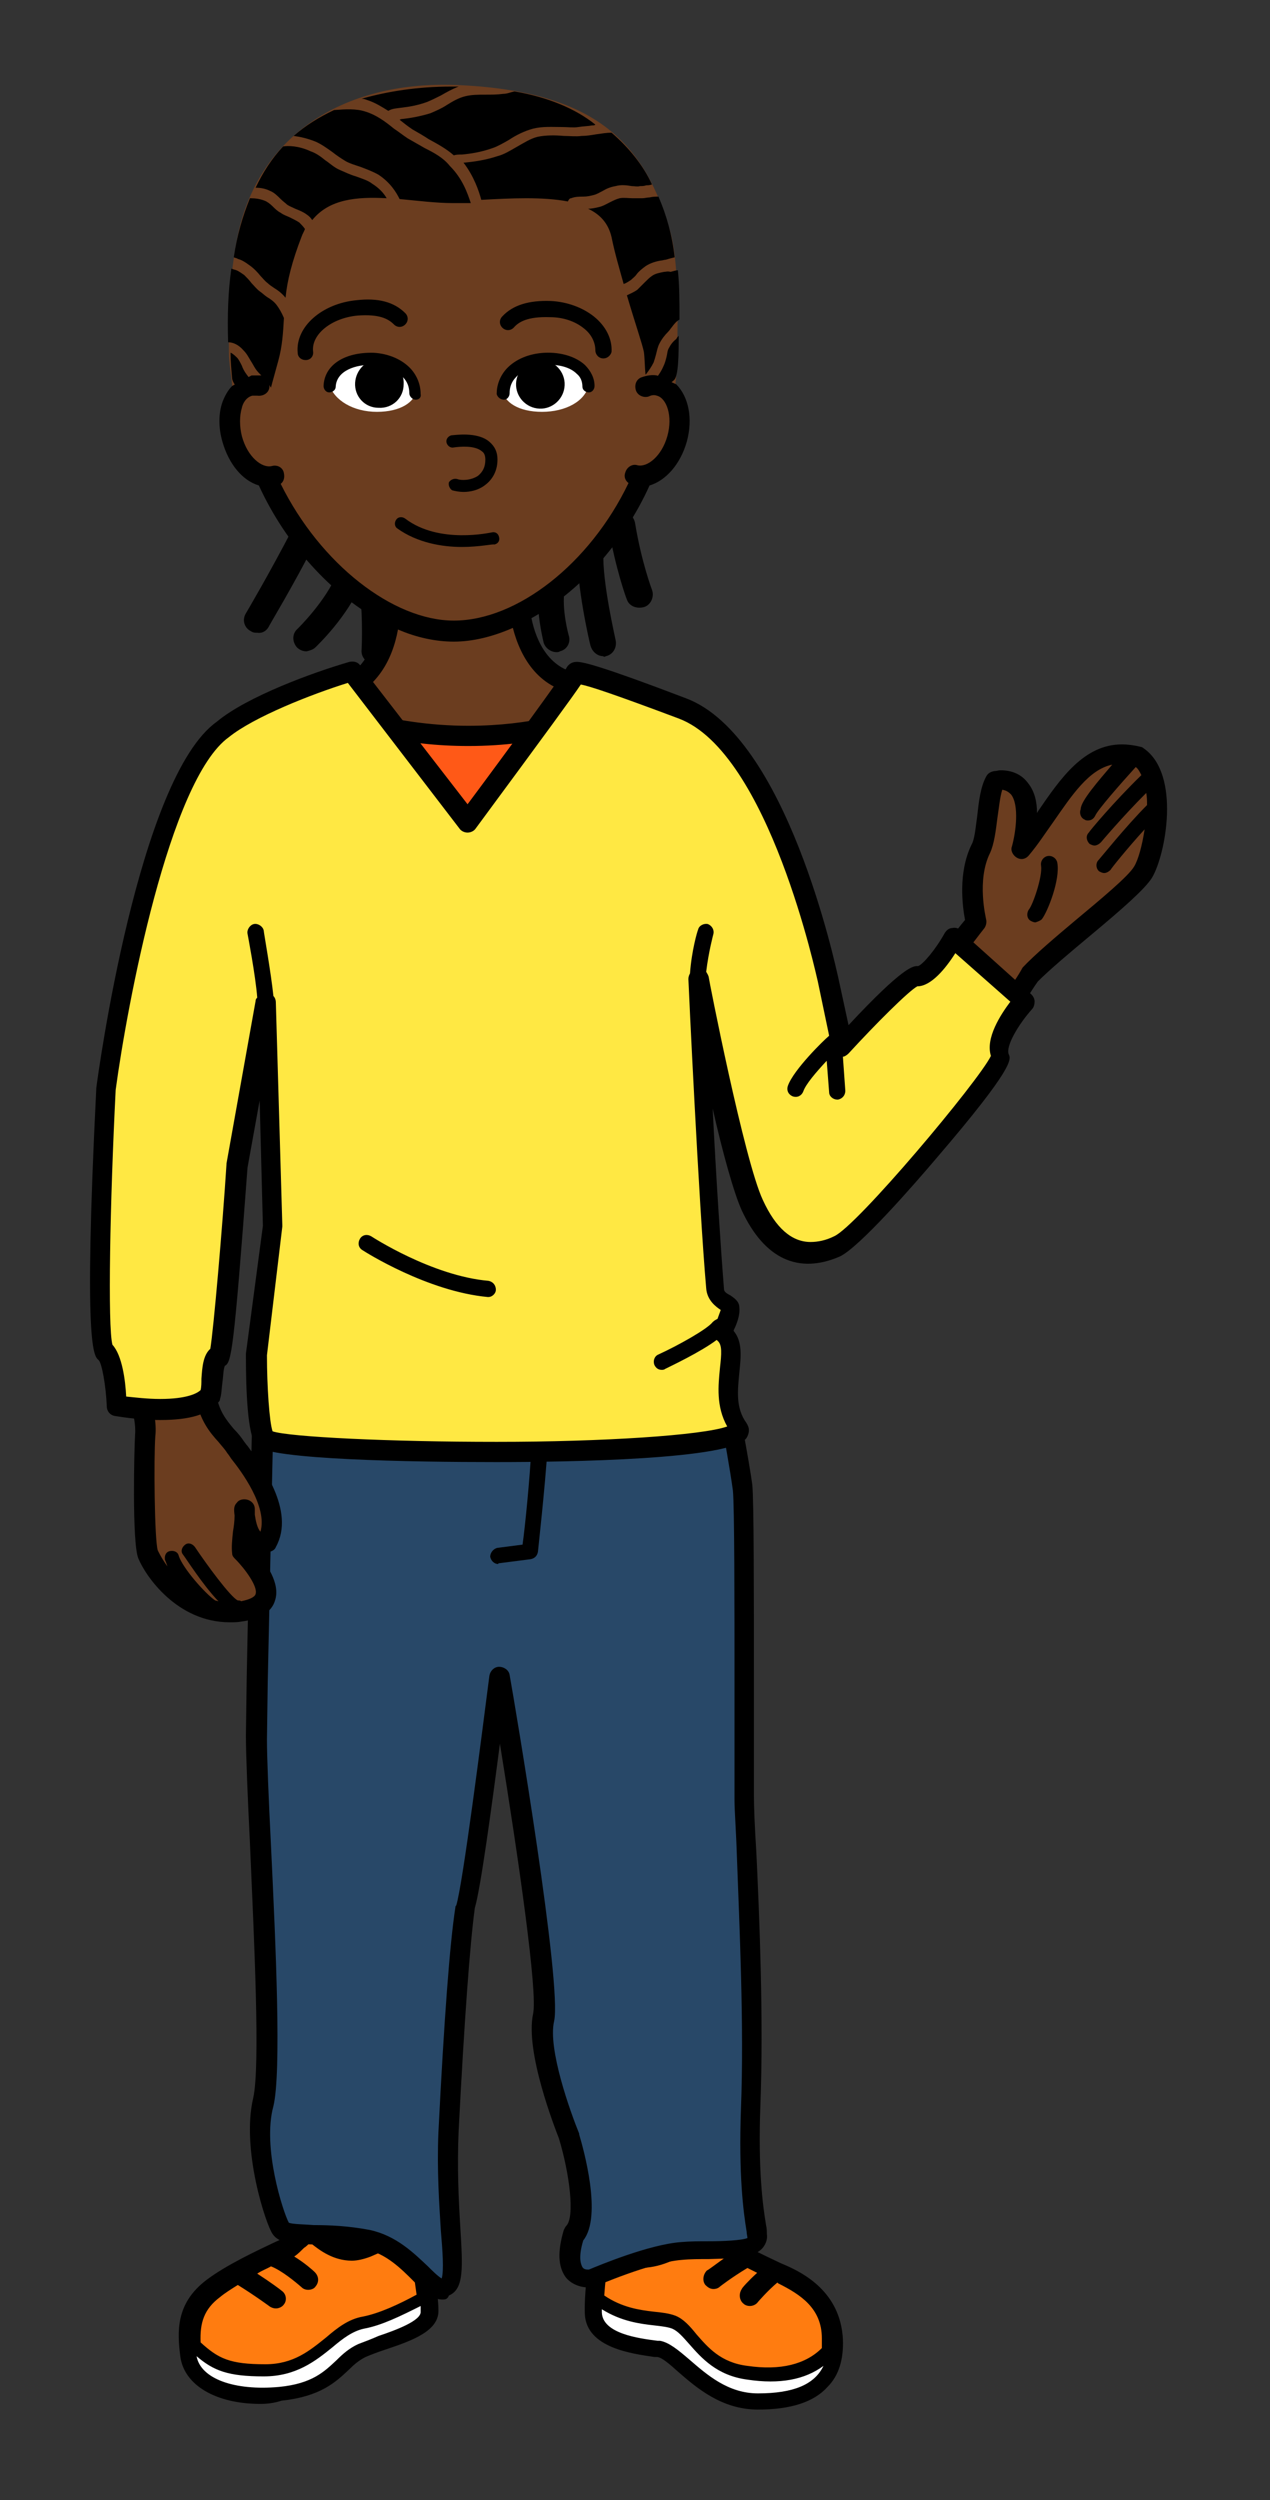 <svg xmlns="http://www.w3.org/2000/svg" xmlns:xlink="http://www.w3.org/1999/xlink" viewBox= "0 0 157 309" width="157px" height="309px">
<rect x="0" y="0" width="157" height="309" fill="#333333" stroke="none"/>
<g xmlns="http://www.w3.org/2000/svg" id="Boy2V2.svg">
<path id="Shoes" fill="#FF7C10" d="M45.3,277.8C47.7,276.8,49.6,276,51.1,275.3C51.1,275.5,51.2,275.7,51.3,275.9C51.8,276.9,52.8,283.5,52.9,285.7C53,287.9,47.6,289.1,44.7,290.4C41.8,291.7,41.3,295.1,34.7,295.8C28.1,296.5,24.1,294.3,23.7,291.2C23.3,288.1,23.2,285.3,26.4,282.9C29.6,280.5,35.3,278.1,35.9,277.7C36.5,277.3,37.7,275.8,38.4,275.8C39,275.7,41.5,279.3,45.3,277.8zM103.1,289.2C102.9,284.1,98.9,282.1,96.8,281.2C95.1,280.4,89.7,278,87.9,276.3C85.5,276.1,83.4,279.4,79.1,279.4C76.8,279.4,75.4,277.5,74.4,277.3C74,279.4,73.5,283.7,73.6,285.9C73.8,289.2,78.9,289.8,81.4,290.1C83.9,290.4,87.3,296.7,93.7,296.7S103.3,294.2,103.1,289.2z"/>
<path id="Shoes1" fill="#FFFFFF" d="M52.7,283.8C52.8,284.5,52.8,285.2,52.8,285.6C52.9,287.8,47.5,289,44.6,290.3C41.7,291.6,41.2,295,34.6,295.7C28,296.4,24,294.2,23.6,291.1C23.5,290.5,23.4,289.8,23.4,289.2C26.1,291.9,27.5,292.9,32.7,292.9C39,292.9,41.1,287.8,45,287C47.3,286.6,50.1,285.1,52.7,283.8zM92.5,293.4C87,292.6,85.7,288.2,83.4,287.2C81.4,286.4,77.5,287.2,73.7,284C73.7,284.7,73.6,285.3,73.7,285.9C73.9,289.2,79,289.8,81.5,290.1C84,290.4,87.4,296.7,93.8,296.7C99.7,296.7,103,294.6,103.2,290.2C100.8,293.2,97,294,92.5,293.4z"/>
<path id="ShoesBorder" d="M32.2,297.1C26.7,297.1,22.8,294.8,22.3,291.3C21.9,288.2,21.7,284.7,25.5,281.8C28,279.9,31.9,278.1,34,277.1C34.5,276.9,35,276.6,35.2,276.5C35.3,276.4,35.6,276.1,35.9,275.9C36.7,275.2,37.4,274.4,38.4,274.4C39,274.4,39.5,274.8,40.1,275.2C41,275.9,42.1,276.8,43.5,276.8C44,276.8,44.4,276.7,44.9,276.5C46.9,275.7,48.9,274.8,50.6,274C51,273.8,51.4,273.8,51.7,274C52,274.2,52.3,274.5,52.4,274.9C52.4,275.1,52.5,275.1,52.5,275.1C53.2,276.5,54.2,283.5,54.2,285.5C54.3,288.1,50.9,289.3,47.6,290.4C46.7,290.7,45.9,291,45.2,291.3C44.4,291.7,43.8,292.2,43.1,292.9C41.5,294.4,39.6,296.2,34.8,296.7C33.9,297,33,297.1,32.2,297.1zM33.5,280.1C33,280.4,32.4,280.6,31.8,281L31.8,281C33.5,282.1,34.7,283,34.8,283.1C35.4,283.5,35.5,284.3,35.1,284.8C34.9,285.1,34.5,285.3,34.1,285.3C33.8,285.3,33.6,285.2,33.4,285.1C33.4,285.1,31.5,283.7,29.4,282.4L29.4,282.4C28.6,282.9,27.8,283.4,27.2,283.9C25.2,285.4,24.7,287.1,24.8,289.5L24.8,289.5C27,291.5,28.4,292.2,32.8,292.2C36.3,292.2,38.3,290.5,40.3,288.9C41.7,287.7,43.1,286.6,44.9,286.3C46.9,285.9,49.3,284.8,51.5,283.6C51.2,281.3,50.7,278.2,50.4,276.9C49,277.5,47.4,278.2,45.8,278.9C45,279.2,44.2,279.4,43.5,279.4C41.2,279.4,39.5,278.1,38.5,277.3C38.4,277.3,38.4,277.2,38.3,277.2C38.1,277.4,37.8,277.7,37.6,277.8C37.2,278.2,36.9,278.5,36.5,278.8C36.5,278.8,36.4,278.8,36.4,278.9L36.4,278.9C37.7,279.7,38.7,280.6,38.9,280.8C39.4,281.3,39.5,282,39,282.6C38.8,282.9,38.4,283,38.1,283C37.8,283,37.5,282.9,37.3,282.7C36.5,282,34.8,280.6,33.5,280.1L33.5,280.1zM24.3,291.2C24.8,294,29,295.5,34.5,295C38.6,294.6,40.1,293.1,41.6,291.7C42.4,290.9,43.2,290.2,44.3,289.7C45.1,289.4,45.9,289.1,46.8,288.7C48.9,288,52.1,286.8,52,285.7C52,285.5,52,285.3,52,285C49.6,286.2,47.2,287.4,45,287.8C43.6,288.1,42.4,289,41.1,290.1C39,291.8,36.6,293.7,32.6,293.7C28.2,293.7,26.4,293,24.3,291.2zM93.7,297.8C89.2,297.8,86.1,295.1,83.8,293.1C82.9,292.3,81.8,291.3,81.2,291.3L80.9,291.3C78.2,290.9,72.5,290.2,72.3,286C72.2,283.7,72.7,279.4,73.1,277.2C73.2,276.9,73.3,276.6,73.6,276.4C73.9,276.2,74.2,276.1,74.5,276.2C75.2,276.3,75.7,276.7,76.3,277.1C77.1,277.7,77.9,278.2,79,278.2C81,278.2,82.4,277.3,83.8,276.5C85.1,275.7,86.4,275,87.9,275.1C88.2,275.1,88.4,275.2,88.6,275.4C90.1,276.7,94.6,278.8,96.5,279.7L97.2,280C99.2,280.9,103.9,283.2,104.2,289.1C104.3,291.6,103.7,293.6,102.3,295C100.6,296.9,97.7,297.8,93.7,297.8zM96.2,282.2L96.1,282.1L96.1,282.1C94.9,283.1,93.7,284.5,93.7,284.5C93.5,284.8,93.1,285,92.7,285C92.4,285,92.1,284.9,91.9,284.7C91.4,284.3,91.3,283.5,91.7,282.9C91.7,282.8,92.5,281.9,93.6,280.9L93.6,280.9C93.2,280.7,92.8,280.5,92.4,280.3C90.4,281.5,89,282.6,89,282.6C88.8,282.8,88.5,282.9,88.2,282.9C87.8,282.9,87.5,282.7,87.2,282.4C86.8,281.9,86.9,281.1,87.4,280.6C87.5,280.6,88.4,279.9,89.8,278.9C88.9,278.4,88,277.8,87.3,277.3C86.7,277.4,85.9,277.8,85.1,278.3C83.6,279.2,81.7,280.3,79,280.3C77.4,280.3,76.1,279.6,75.2,279C75,280.5,74.8,282.2,74.7,283.7C76.9,285.2,79.1,285.5,80.8,285.7C81.8,285.8,82.7,285.9,83.5,286.2C84.5,286.6,85.3,287.5,86.1,288.5C87.5,290.1,89.1,292,92.4,292.4C96.5,293,99.6,292.2,101.6,290.2C101.6,289.8,101.6,289.4,101.6,289C101.6,285.3,99,283.6,96.2,282.2zM92.4,294.1C88.6,293.6,86.7,291.4,85.2,289.7C84.4,288.8,83.8,288.1,83.1,287.8C82.6,287.6,81.8,287.5,80.9,287.4C79.1,287.2,76.8,286.9,74.4,285.4C74.4,285.5,74.4,285.7,74.4,285.8C74.5,288.4,78.9,289,81.3,289.3L81.6,289.3C82.7,289.5,83.8,290.4,85.2,291.6C87.4,293.5,90,295.8,93.7,295.8C98.1,295.8,100.7,294.7,101.8,292.4C99.5,294.1,96.4,294.7,92.4,294.1z"/>
<path id="Pants" fill="#284868" d="M32.5,171.2C32.3,174.2,31.8,200.3,31.5,214.8C31.4,221.1,33.8,253.7,32.4,259.8C31,265.9,34.2,274.9,34.7,275.6C35.6,276.8,40.2,275.9,45.5,276.9C50.8,277.9,53.2,283.8,55.2,283C57.1,282.2,55,274.1,55.6,263.6C56.1,253.1,56.9,241.3,57.7,235.9C58.8,232.7,61.9,207.2,61.9,207.2C61.9,207.2,68.4,245.1,67.4,249.6C66.4,254.1,70.5,264.3,70.5,264.3C70.5,264.3,73.5,274,71.1,276.4C69.3,282.4,73.2,281.9,73.2,281.9C73.2,281.9,80.2,278.8,84.4,278.5C88.6,278.2,94,278.8,93.7,276.7C93.4,274.6,92.5,270.1,92.9,260.7C93.5,246.5,92.1,227.6,92.1,222.4C92,213.9,92.2,187.1,91.9,184.1C91.6,181.1,90.1,173.6,90.1,173.6L32.5,171.2z"/>
<path id="PantsBorder" d="M54.7,284.2C53.4,284.2,52.4,283.2,51.1,281.9C49.6,280.4,47.7,278.5,45.2,278C42.8,277.5,40.6,277.5,38.8,277.4C36.2,277.3,34.5,277.3,33.7,276.1C32.9,275,29.8,265.7,31.3,259.3C32.2,255.4,31.4,239.5,30.9,227.8C30.6,221.8,30.4,216.7,30.4,214.5L30.5,207.3C30.8,192.2,31.2,173.4,31.3,170.8C31.3,170.1,31.9,169.6,32.6,169.6L89.9,171.9C90.5,171.9,91,172.3,91.1,172.9C91.2,173.2,92.6,180.5,93,183.5C93.2,185.5,93.2,196.9,93.2,207.9C93.2,213.5,93.2,218.9,93.2,221.9C93.2,223.3,93.3,225.8,93.5,228.9C93.9,237.2,94.4,249.8,94,260.2C93.7,268.2,94.3,272.6,94.7,275C94.8,275.4,94.8,275.8,94.8,276.1C94.9,276.7,94.7,277.3,94.3,277.8C93.2,279.1,90.8,279.1,87.6,279.2C86.5,279.2,85.3,279.2,84.3,279.3C80.4,279.6,73.6,282.6,73.5,282.6C73.4,282.6,73.3,282.7,73.2,282.7C73.2,282.7,73,282.7,72.7,282.7L72.7,282.7C71.6,282.7,70.5,282.2,69.9,281.4C69,280.1,68.9,278.3,69.7,275.6C69.8,275.4,69.9,275.2,70,275.1C71.1,274,70.4,268.6,69.1,264.3C68.6,263,64.9,253.6,65.9,248.9C66.5,246.3,64.1,229.7,61.8,215.5C60.8,223.2,59.4,233.5,58.7,235.8C58.1,240.2,57.4,249.7,56.7,263.3C56.5,267.9,56.7,271.9,56.9,275.2C57.2,280.2,57.4,282.9,55.5,283.7C55.3,284.2,55,284.2,54.7,284.2zM35.7,274.7C36.1,274.9,37.6,274.9,38.8,275C40.7,275,43.1,275.1,45.7,275.6C49,276.3,51.2,278.5,52.9,280.1C53.4,280.6,54.1,281.3,54.6,281.6C54.9,280.7,54.7,278,54.5,275.7C54.3,272.4,54,268.2,54.2,263.5C54.9,249.6,55.6,240.2,56.3,235.7C56.3,235.6,56.3,235.6,56.4,235.5C57.2,233,59.6,214.1,60.5,207.1C60.6,206.5,61.1,206,61.7,206C62.3,206,62.9,206.4,63,207C63.7,210.9,69.5,245.3,68.5,249.8C67.7,253.2,70.5,261,71.6,263.7L71.6,263.8C72.1,265.5,74.5,273.9,72.1,276.9C71.4,279.2,71.9,280,72,280.2C72.2,280.5,72.5,280.5,72.8,280.5C74,280,80.2,277.4,84.2,277.1C85.3,277,86.5,277,87.7,277C89.3,277,91.7,276.9,92.4,276.6C92.4,276.4,92.3,276.1,92.3,275.8C91.9,273.4,91.3,268.8,91.6,260.6C92,250.4,91.4,237.8,91.1,229.5C91,226.3,90.8,223.8,90.8,222.4C90.8,219.4,90.8,214,90.8,208.4C90.8,198.5,90.8,186.1,90.6,184.2C90.3,181.9,89.4,176.9,89,174.8L33.9,172.6C33.7,177.7,33.4,194.9,33.1,207.8L33,215C33,217.1,33.2,222.2,33.5,228.1C34.1,240.6,34.8,256.1,33.8,260.3C32.4,265.4,35,273.4,35.7,274.7zM61.7,193.2L65.6,192.7C66.1,192.6,66.4,192.3,66.5,191.8C66.5,191.7,67.4,183.7,67.7,178.8C67.7,178.2,67.3,177.8,66.7,177.8C66.2,177.8,65.7,178.2,65.7,178.8C65.5,182.8,64.9,188.8,64.6,190.9L61.5,191.3C61,191.4,60.6,191.9,60.6,192.4C60.7,192.9,61.1,193.3,61.6,193.3C61.6,193.2,61.6,193.2,61.7,193.2z"/>
<path id="Braids" d="M79,75.1C78.3,75.1,77.7,74.7,77.5,74.1C77.4,73.9,76.1,70.3,75.2,65.1C75.1,64.2,75.7,63.4,76.6,63.2C77.5,63.1,78.3,63.7,78.5,64.6C79.3,69.5,80.6,72.9,80.6,72.9C80.9,73.7,80.5,74.7,79.7,75C79.4,75.1,79.2,75.1,79,75.1zM74.9,81.1C75.8,80.9,76.3,80,76.1,79.1C76.1,79,74.4,71.8,74.6,68.2C74.6,67.3,74,66.5,73.1,66.5C72.2,66.5,71.4,67.1,71.4,68C71.2,72.1,72.9,79.5,73,79.8C73.2,80.5,73.8,81.1,74.6,81.1C74.6,81.2,74.7,81.2,74.9,81.1zM69.2,80.5C70.1,80.3,70.6,79.4,70.3,78.5C70.3,78.5,69.4,75.3,69.8,72.9C69.9,72,69.3,71.2,68.4,71.1C67.5,71,66.7,71.6,66.6,72.5C66.2,75.6,67.2,79.3,67.2,79.4C67.4,80.1,68.1,80.6,68.8,80.6C68.9,80.6,69.1,80.6,69.2,80.5zM33.2,77.5C33.2,77.4,36.2,72.5,39.1,66.8C39.5,66,39.2,65,38.4,64.6C37.6,64.2,36.6,64.5,36.2,65.3C33.3,70.9,30.4,75.8,30.4,75.8C29.9,76.6,30.2,77.6,31,78C31.3,78.2,31.5,78.2,31.8,78.2C32.4,78.3,32.9,78,33.2,77.5zM39,80C39.2,79.8,43,76.2,44.7,72C45,71.2,44.6,70.2,43.8,69.9C43,69.6,42,70,41.7,70.8C40.3,74.3,36.8,77.7,36.8,77.7C36.1,78.3,36.1,79.3,36.7,80C37,80.3,37.4,80.5,37.9,80.5C38.3,80.4,38.7,80.3,39,80zM48,80.5C48,80.4,48.2,77,47.8,72.6C47.7,71.7,46.9,71,46,71.1C45.1,71.2,44.4,72,44.5,72.9C44.9,77,44.7,80.3,44.7,80.3C44.6,81.2,45.3,82,46.2,82L46.3,82C47.2,82,47.9,81.4,48,80.5z"/>
<path id="Body" fill="#6B3D1F" d="M48.4,75.9C42.2,72.8,36.4,66.5,32.9,58.8L32.9,58.8C31.1,58.6,29.4,56.8,28.7,54.2C28,51.6,28.7,47.6,28.7,47.6C28.6,46.5,28.3,44.8,28.3,43.6C28.3,41.1,28.1,35.7,29.3,29.6C31.7,16.9,42.3,10,56.3,10.5C73.9,11.2,79.8,17.9,82.9,28.8C84.1,33.2,83.7,42,83.7,44.6C83.7,45.7,83.4,48.4,83.4,48.4C84.9,49.4,84.4,51.5,83.7,54.1C83,56.7,81.2,58.5,79.4,58.7L79.4,58.7C76.1,66.3,70.4,72.5,64.3,75.6C64.8,78.8,66.3,82.9,70.4,84C70.9,84.1,60.2,98,60.2,98C60.2,98,58.2,98.2,57.2,98.2C56.5,98.2,55.2,98.1,55.2,98.1L44.4,84.2C44.4,84.2,46.7,79.8,47.9,75.7L48.4,75.9zM125.2,123.5C126.1,122.1,126.8,121.1,127.2,120.5C130.6,117,139.8,110.2,141.2,107.8C142.6,105.4,144.3,96.1,140.5,93.4C133.8,91.5,130.7,99.7,126.3,104.9C126.3,104.9,128.8,95.7,123,96.4C121.9,98.6,122.2,102.9,121.2,104.8C119.3,108.7,120.6,113.8,120.6,113.8C120.6,113.8,119.6,115,118.2,116.9L125.2,123.5zM17.4,173.4C17.8,174.4,18.1,176.2,18,177.5C17.8,180,17.8,190.8,18.3,192.2C18.9,193.6,22.7,200.1,29.7,199.2C36.8,198.3,30,191.9,30,191.9C29.8,190.6,30.4,188.6,30.3,186.7C30.3,186.2,30,191.3,33,190.7C35.4,186.4,29.8,180,29.1,179C27.9,177.1,26.1,176.1,25.5,172.7L17.4,173.4z"/>
<path id="Hair" d="M32.2,48.3C32.2,48.3,31.7,47.7,31.4,47.4C31.1,47.1,30.8,46.7,30.5,46.3C30.2,45.9,30,45.5,29.9,45.2C29.7,44.8,29.5,44.4,29.3,44.2C28.9,43.8,28.6,43.6,28.5,43.6L28.5,43.6C28.5,44.6,28.6,45.7,28.7,46.8C28.8,47.6,30.3,49,30.3,49L32.2,48.3zM34.2,37.7C33.9,37.3,33.5,37,33,36.7C32.7,36.5,32.4,36.2,32.1,36C31.7,35.7,31.4,35.3,31.1,35C30.8,34.6,30.5,34.3,30.2,34C29.5,33.5,29.3,33.4,28.9,33.3C28.8,33.3,28.7,33.2,28.6,33.2C28.2,36,28.1,39,28.2,42.3L28.2,42.3C28.8,42.3,29.5,42.6,30.1,43.3C30.5,43.7,30.7,44.1,31,44.6C31.2,44.9,31.4,45.3,31.6,45.6C31.8,45.9,32.1,46.2,32.4,46.5C32.7,46.8,33,47.2,33.3,47.6C33.4,47.7,33.4,47.8,33.5,47.9C33.7,47.1,34,46.1,34.4,44.6C34.9,42.8,35,41.1,35.1,39.3L35.1,39.3C34.8,38.6,34.5,38.1,34.2,37.7zM37,27.5C36.7,27.3,36.3,27.1,35.9,26.9C35.5,26.7,35.1,26.6,34.7,26.3C34.3,26.1,34,25.8,33.7,25.5C33.4,25.2,33,24.9,32.7,24.8C32.2,24.6,31.6,24.5,31,24.5C31,24.5,31,24.5,30.9,24.5C30,26.7,29.3,29.1,28.9,31.8C29.1,31.9,29.3,31.9,29.4,32C29.8,32.1,30.2,32.3,31,32.9C31.4,33.2,31.8,33.6,32.2,34.1C32.5,34.4,32.7,34.7,33.1,35C33.3,35.2,33.6,35.4,33.9,35.6C34.4,35.9,34.9,36.3,35.3,36.8C35.5,34.7,36.1,32.3,37.3,29.2C37.4,28.9,37.6,28.6,37.7,28.3C37.5,28,37.2,27.7,37,27.5zM46,22.7C45.5,22.3,44.8,22.1,44,21.8C43.3,21.6,42.7,21.3,42,21C41.3,20.7,40.8,20.2,40.2,19.8C39.6,19.3,39,18.9,38.4,18.7C36.9,18,35.6,18,35,18.1C33.6,19.6,32.5,21.3,31.6,23.2C32.2,23.2,32.8,23.3,33.4,23.6C33.9,23.8,34.3,24.2,34.7,24.6C35,24.9,35.3,25.1,35.5,25.3C35.8,25.5,36.1,25.6,36.5,25.8C37,26,37.5,26.2,37.9,26.5C38.2,26.7,38.4,26.9,38.6,27.2C40.7,24.6,44.1,24.3,47.8,24.5C47.4,23.8,46.8,23.2,46,22.7zM52.5,18.3C51.8,17.9,51.1,17.5,50.4,17.1C49.8,16.7,49.3,16.3,48.7,15.9C47.6,15,46.5,14.2,45.2,13.8C44,13.4,42.7,13.5,41.3,13.6C39.4,14.5,37.8,15.5,36.3,16.8C37.1,16.9,38,17.1,39,17.5C39.7,17.8,40.4,18.3,41.1,18.8C41.6,19.2,42.2,19.6,42.7,19.9C43.2,20.2,43.9,20.4,44.5,20.6C45.3,20.9,46.1,21.2,46.8,21.6C48.3,22.6,49,23.8,49.4,24.6C51.6,24.8,53.9,25.1,56,25.1C56.7,25.1,57.4,25.1,58.2,25.1C57.8,23.9,57.2,22.1,55.6,20.5C54.8,19.5,53.7,18.9,52.5,18.3zM49.7,13.3C50.6,13.2,51.7,13,52.8,12.6C53.3,12.4,53.9,12.1,54.5,11.8C55.2,11.4,55.9,11,56.7,10.7C56.4,10.7,56.1,10.7,55.8,10.7C51.6,10.7,47.9,11.3,44.7,12.2C45,12.2,45.2,12.3,45.5,12.4C46.4,12.7,47.2,13.2,48,13.7L48,13.7C48.5,13.4,49,13.4,49.7,13.3zM63.6,11.3C63.1,11.4,62.7,11.6,62.2,11.6C61.5,11.7,60.7,11.7,60,11.7C59.1,11.7,58.3,11.7,57.5,11.9S56,12.5,55.2,13C54.6,13.4,53.9,13.7,53.2,14C51.9,14.4,50.7,14.6,49.8,14.7C49.7,14.7,49.6,14.7,49.4,14.8C49.9,15.2,50.4,15.6,51,16C51.7,16.4,52.4,16.8,53,17.2C54.1,17.8,55.2,18.4,56.1,19.2C56.4,19.1,56.7,19.1,57.1,19.1C58.2,19,59.5,18.8,60.9,18.3C61.5,18.1,62.2,17.7,62.9,17.3C63.8,16.7,64.8,16.2,65.9,15.9C67.1,15.6,68.3,15.7,69.5,15.7C70.2,15.7,70.9,15.8,71.5,15.7C72.1,15.6,72.7,15.6,73.2,15.5C73.4,15.5,73.5,15.5,73.6,15.4C71.1,13.4,67.7,12,63.6,11.3zM75.6,16.4C75,16.4,74.4,16.5,73.7,16.6C73.1,16.7,72.5,16.8,71.9,16.8C71.2,16.9,70.4,16.8,69.7,16.8C68.6,16.7,67.5,16.7,66.5,16.9C65.6,17.1,64.7,17.7,63.8,18.2C63.1,18.6,62.3,19.1,61.5,19.3C60,19.8,58.5,20,57.4,20.1C57.4,20.1,57.4,20.1,57.3,20.1L57.3,20.1C58.6,21.8,59.2,23.6,59.5,24.7C63.1,24.5,67.1,24.3,70.2,24.9C70.3,24.7,70.4,24.5,70.6,24.5C71.1,24.3,71.6,24.3,72.1,24.3C72.6,24.3,73,24.2,73.4,24.1C73.8,24,74.1,23.8,74.5,23.6C75,23.3,75.5,23.1,76.1,23C76.8,22.8,77.5,22.9,78.1,23C78.5,23,78.8,23.1,79.1,23C79.4,23,79.6,23,79.9,22.9C80.1,22.9,80.3,22.9,80.6,22.8C79.5,20.4,77.7,18.2,75.6,16.4zM81.4,24.3C81.1,24.3,80.7,24.3,80.3,24.4C80,24.4,79.7,24.5,79.4,24.5C79,24.5,78.6,24.5,78.2,24.5C77.7,24.5,77.1,24.4,76.6,24.5C76.2,24.6,75.8,24.8,75.4,25C75,25.2,74.5,25.5,74,25.6C73.6,25.7,73.1,25.8,72.7,25.8C74.2,26.5,75.2,27.6,75.6,29.3C76,31.3,76.6,33.3,77.1,35.1C77.4,35,77.7,34.8,78,34.6C78.2,34.4,78.5,34.2,78.7,33.9C79,33.5,79.4,33.2,79.8,32.9C80.4,32.5,81.1,32.3,81.7,32.2C81.9,32.2,82.1,32.1,82.3,32.1C82.6,32,83,31.9,83.4,31.8C83.1,29.1,82.4,26.6,81.4,24.3zM82.1,33.6C81.6,33.7,81,33.8,80.6,34.1C80.3,34.3,80,34.6,79.7,34.9C79.4,35.2,79.1,35.5,78.8,35.8C78.4,36.1,77.9,36.3,77.5,36.5C78.5,39.9,79.4,42.5,79.6,43.5C79.7,44.2,79.7,45.3,79.8,46.3L79.9,46.2C80.2,45.8,80.5,45.4,80.8,44.8C80.9,44.5,81,44.2,81.1,43.8C81.2,43.4,81.3,42.9,81.5,42.5C81.8,41.9,82.2,41.4,82.6,41C82.8,40.8,82.9,40.6,83,40.5C83.3,40.1,83.6,39.7,84,39.5C84,37.4,84,35.3,83.8,33.4C83.6,33.4,83.3,33.5,82.9,33.6C82.5,33.5,82.3,33.6,82.1,33.6zM82.7,43C82.5,43.3,82.5,43.7,82.4,44.1C82.3,44.5,82.2,44.9,82,45.3C81.7,46,81.3,46.5,81,46.9C80.9,47.1,80.8,47.2,80.7,47.4C80.6,47.6,80.3,47.7,80.1,47.7C80,47.7,80,47.7,79.9,47.7C80,48.3,80.1,48.7,80.2,48.8C80.7,49.2,82.7,47.5,83.3,47C83.9,46.5,83.9,43.7,83.9,41.5C83.8,41.6,83.7,41.7,83.6,41.9C83.2,42.2,82.9,42.6,82.7,43z"/>
<path id="BodyBorder" d="M83.6,47.5L83.6,47.5C85.1,49,85.7,51.7,84.9,54.6C84.1,57.4,82.3,59.4,80.3,60L80.3,60C77,67.3,71.5,73.2,65.7,76.4L65.7,76.4C66.3,79.4,68,82.9,72,83.3L71.7,85.8C66.8,85.3,64.4,81.5,63.4,77.6C60.9,78.7,58.4,79.3,56.1,79.3C53.9,79.3,51.5,78.8,49.2,77.8C48.5,81.6,46.5,85.6,41.3,87.1L40.5,84.7C44.5,83.5,46.2,80.7,46.8,76.6L46.8,76.6C41,73.4,35.4,67.4,32,60L32,60C30,59.4,28.3,57.4,27.5,54.6C27,52.9,27,51.1,27.5,49.7C27.8,48.9,28.2,48.2,28.7,47.7L28.7,47.7L31.1,46.4C31.5,46.4,31.9,46.4,32.3,46.4C33,46.5,33.4,47.2,33.3,47.9C33.2,48.6,32.5,49,31.8,48.9C31.6,48.9,31.4,48.9,31.2,48.9C30.4,49.1,30,49.9,29.9,50.4C29.6,51.4,29.6,52.7,29.9,53.9C30.6,56.5,32.4,57.9,33.6,57.6C34.3,57.4,35,57.8,35.1,58.5C35.2,59,35.1,59.5,34.7,59.8C39.6,69.7,48.6,76.7,56.1,76.7C63.9,76.7,72.9,69.7,77.7,59.7L77.7,59.7C77.3,59.4,77.1,58.9,77.3,58.4C77.5,57.7,78.2,57.3,78.8,57.5C80,57.8,81.8,56.4,82.5,53.9C83.2,51.4,82.4,49.2,81.2,48.9C80.9,48.8,80.6,48.8,80.2,49C79.6,49.2,78.8,48.9,78.6,48.2C78.4,47.5,78.7,46.8,79.4,46.6C80,46.4,80.6,46.3,81.2,46.4L83.6,47.5zM137.5,94.5C134.6,95.1,132.5,98.3,130.2,101.6C129.2,103,128.3,104.4,127.2,105.7C126.8,106.2,126.2,106.3,125.7,106C125.2,105.7,124.9,105.1,125.1,104.6C125.6,102.8,126,99.5,125,98.2C124.8,98,124.5,97.7,123.9,97.6C123.6,98.6,123.5,99.8,123.3,101.1C123.1,102.7,122.9,104.3,122.4,105.4C120.7,108.8,121.9,113.5,121.9,113.6C122,114,121.9,114.4,121.7,114.7C120.9,115.7,120.2,116.7,119.4,117.6L117.5,116C118.1,115.2,118.7,114.4,119.3,113.7C119,112.1,118.4,107.9,120.1,104.4C120.5,103.7,120.6,102.3,120.8,100.9C121,99.1,121.2,97.3,121.9,96C122.1,95.6,122.4,95.4,122.9,95.3C123.2,95.3,123.4,95.2,123.7,95.2C125.1,95.2,126.3,95.7,127.1,96.8C127.9,97.8,128.2,99.1,128.2,100.5C128.2,100.4,128.3,100.4,128.3,100.3C131.1,96.2,134,92,138.7,92C139.4,92,140.2,92.1,141,92.3C141.1,92.3,141.3,92.4,141.4,92.5C146,95.7,144.1,105.7,142.4,108.5C141.5,109.9,138.9,112.2,134.7,115.7C132.3,117.7,129.8,119.8,128.3,121.3C127.8,122,127.3,122.8,126.8,123.6L125.1,121.7C125.5,121.1,125.9,120.5,126.3,119.8C126.3,119.7,126.4,119.7,126.4,119.6C127.9,118,130.5,115.8,133,113.7C136,111.2,139.5,108.3,140.2,107.1C140.7,106.3,141.2,104.5,141.5,102.5C139.4,104.8,137.3,107.4,137.3,107.5C137.1,107.7,136.8,107.9,136.5,107.9C136.3,107.9,136.1,107.8,135.9,107.7C135.5,107.4,135.4,106.7,135.8,106.3C136,106.1,139.2,102.1,141.8,99.5C141.8,99,141.8,98.5,141.7,98C138.7,101,136.1,104.1,136.1,104.1C135.9,104.3,135.6,104.5,135.3,104.5C135.1,104.5,134.9,104.4,134.7,104.3C134.3,103.9,134.2,103.3,134.6,102.9C134.7,102.7,137.7,99.1,141.1,95.8L141.1,95.8C140.9,95.4,140.7,95,140.4,94.8L140.4,94.8C138.4,97,135.7,100.1,135.4,100.8C135.2,101.2,134.9,101.4,134.5,101.4C134.4,101.4,134.2,101.4,134.1,101.3C133.6,101.1,133.4,100.5,133.6,100C133.6,99,135.8,96.5,137.5,94.5zM128.8,113.6C129.5,112.7,131.1,108.7,130.7,106.6C130.6,106.1,130.1,105.7,129.5,105.8C129,105.9,128.6,106.4,128.7,107C128.9,108.3,127.7,111.8,127.2,112.4C126.9,112.8,126.9,113.5,127.4,113.8C127.6,113.9,127.8,114,128,114C128.3,113.9,128.6,113.8,128.8,113.6zM27,197.9C26.9,197.9,26.7,197.8,26.6,197.8C25.3,196.9,22.6,193.8,22.1,192.3C22,191.8,21.5,191.6,21,191.7C20.5,191.8,20.3,192.3,20.4,192.8C20.5,193,20.6,193.3,20.7,193.6L20.7,193.6C19.9,192.5,19.5,191.6,19.5,191.6C19.1,190.3,19,180.3,19.2,177.5C19.4,175.9,18.9,173.8,18.6,172.9L16.2,173.7C16.5,174.7,16.8,176.2,16.7,177.3C16.6,178.8,16.3,190.7,17.1,192.6C18,194.8,21.9,200.5,28.4,200.5C28.9,200.5,29.4,200.5,29.9,200.4C32.2,200.1,33.6,199.2,34,197.8C34.7,195.7,32.9,193.2,31.7,191.8C32.2,191.9,32.7,192,33.3,191.8C33.7,191.7,34,191.5,34.1,191.2C36.6,186.7,32.2,180.9,30.6,178.7C30.4,178.5,30.3,178.3,30.2,178.2C29.8,177.6,29.4,177.1,28.9,176.6C27.9,175.4,27.1,174.4,26.7,172.3L24.2,172.8C24.7,175.5,25.9,177,27,178.2C27.4,178.7,27.8,179.1,28.1,179.6C28.2,179.7,28.4,180,28.6,180.3C29.8,181.8,33.1,186.2,32.2,189.3C31.8,188.9,31.6,187.9,31.5,187.2C31.5,187,31.5,186.7,31.5,186.5C31.5,185.8,30.9,185.3,30.2,185.3C29.9,185.3,29.5,185.4,29.3,185.7C28.9,186.1,28.9,186.5,29,187.3C29,188,28.9,188.7,28.8,189.3C28.7,190.3,28.6,191.2,28.7,192C28.7,192.3,28.9,192.5,29.1,192.7C30.3,193.9,31.9,196.1,31.6,197C31.5,197.4,30.8,197.7,29.8,197.9L29.8,197.9C29.7,197.8,29.6,197.8,29.4,197.8C28.5,197.4,25.5,193.3,24.1,191.2C23.8,190.8,23.3,190.6,22.9,190.9C22.5,191.2,22.3,191.7,22.6,192.1C23,192.6,25,195.8,27,197.9L27,197.9L27,197.9z"/>
<path id="Undershirt" fill="#FF5917" d="M43.6,88.9C59.6,93.5,71.5,88.9,71.5,88.9L57.7,109.5L43.6,88.9z"/>
<path id="UndershirtBorder" d="M57.7,110.7C57.3,110.7,56.9,110.5,56.7,110.2L42.5,89.6C42.2,89.2,42.2,88.6,42.5,88.2C42.8,87.8,43.4,87.6,43.9,87.7C48.5,89,53.2,89.7,57.9,89.7C65.9,89.7,71,87.8,71,87.7C71.5,87.5,72.1,87.7,72.4,88.1C72.7,88.5,72.8,89.1,72.5,89.6L58.7,110.2C58.5,110.5,58.1,110.7,57.7,110.7L57.7,110.7zM46.5,90.9L57.7,107.2L68.6,91C66.2,91.6,62.5,92.2,57.9,92.2C54.1,92.2,50.3,91.8,46.5,90.9z"/>
<path id="Shirt" fill="#FFE843" d="M43.5,83C39.3,84.2,31.2,87.2,27.5,90.2C18,96.9,13.1,134.7,13.1,134.7C13.1,134.7,11.6,166.1,12.9,167.1C14.2,168.1,14.4,173.8,14.4,173.8C14.4,173.8,23.7,175.5,26,172.5C26.4,171,26.1,168.1,27.2,167.7C27.7,167.5,29.4,144.2,29.4,144.2L33,124L33.8,151.5L31.7,167.4C31.7,167.4,31.7,176.7,32.7,177.8C33.7,179,50.9,179.4,61.3,179.4C71.7,179.4,92.5,178.7,91.3,176.4C88.1,172,91.9,166.6,89.3,164.6C89.3,164.2,90.3,162.5,90.2,161.5C90.1,161,88.4,160.6,88.3,159.1C87.4,148.8,86.1,120.9,86.1,120.9C86.1,120.9,90.5,143.7,92.9,148.8C95.3,153.9,98.6,156,103.4,153.9C106.8,152.4,124.1,131.6,123.6,130.5C122.7,128.1,126.8,123.7,126.8,123.7L118,115.8C118,115.8,115.2,120.8,113.5,120.6C112.1,120.6,104.2,129.3,104.2,129.3L102.4,120.9C102.4,120.9,96.4,91.9,84.4,87.4C79.8,85.7,71.4,82.6,71.2,83.1C71,83.6,57.9,101.4,57.9,101.4L43.5,83z"/>
<path id="ShirtBorder" d="M61.3,180.7C50.9,180.7,33.3,180.4,31.7,178.7C30.6,177.4,30.4,171.9,30.4,167.5C30.4,167.4,30.4,167.4,30.4,167.3L32.5,151.5L32.1,136L30.6,144.3C28.9,167.1,28.6,168.4,27.8,168.8C27.6,169.2,27.6,170.2,27.5,170.8C27.4,171.5,27.4,172.3,27.2,172.9C27.2,173.1,27.1,173.2,27,173.3C25.8,174.8,23.5,175.5,19.8,175.5C16.9,175.5,14.3,175,14.2,175C13.6,174.9,13.2,174.4,13.2,173.8C13.1,171.3,12.6,168.5,12.2,168.1C11.6,167.6,10.3,166.7,11.9,134.6L11.9,134.5C12.1,132.9,17.1,96.1,26.8,89.2C30.5,86.1,38.7,83.1,43.2,81.8C43.7,81.7,44.2,81.8,44.5,82.2L57.8,99.4C62.8,92.7,69.5,83.5,70,82.6C70.2,82.2,70.6,81.8,71.3,81.8C72.1,81.8,74.3,82.3,84.8,86.3C97.3,91,103.3,119.5,103.6,120.7L104.9,126.7C111.7,119.4,112.9,119.4,113.4,119.4C113.5,119.4,113.5,119.4,113.5,119.4C114.1,119.2,115.7,117.3,116.8,115.3C117,115,117.3,114.7,117.7,114.7C118.1,114.6,118.5,114.7,118.7,115L127.5,122.9C127.7,123.1,127.9,123.4,127.9,123.8C127.9,124.1,127.8,124.5,127.6,124.7C125.9,126.6,124.3,129.3,124.7,130.3C125,130.9,125.4,131.9,115.8,143.1C113,146.4,106.2,154.2,103.8,155.3C98.7,157.5,94.5,155.6,91.7,149.6C90.7,147.4,89.3,142.3,88.1,137C88.5,145.1,89.1,154.3,89.5,159.3C89.5,159.6,89.7,159.8,90.3,160.1C90.7,160.4,91.4,160.8,91.4,161.6C91.5,162.5,91.1,163.6,90.7,164.4L90.7,164.5C91.8,165.8,91.6,167.7,91.4,169.6C91.2,171.8,90.9,174,92.3,175.9C92.3,176,92.4,176,92.4,176.1C92.7,176.6,92.6,177.2,92.3,177.7C90.6,180.4,70.1,180.7,61.3,180.7zM124.9,123.8L118.1,117.8C116.9,119.7,115.1,121.9,113.4,121.9L113.4,121.9C112.3,122.5,108.2,126.6,104.9,130.2C104.7,130.4,104.4,130.6,104.2,130.6L104.5,134.8C104.5,135.4,104.1,135.8,103.6,135.9C103.6,135.9,103.6,135.9,103.5,135.9C103,135.9,102.5,135.5,102.5,135L102.2,131.1C100.9,132.5,99.6,134,99.3,134.9C99.1,135.4,98.6,135.7,98,135.5C97.5,135.3,97.2,134.8,97.4,134.2C98.1,132.2,101.9,128.5,102.4,128.1C102.4,128.1,102.4,128.1,102.5,128L102.5,128L101.1,121.3C101,121,95.1,93,83.9,88.8C75.9,85.8,72.9,84.8,71.8,84.6C70.8,86.1,67.8,90.2,58.8,102.4C58.6,102.7,58.2,102.9,57.8,102.9C57.4,102.9,57,102.7,56.8,102.4L43,84.4C38.5,85.8,31.4,88.6,28.3,91.1C20.9,96.4,15.7,124.3,14.3,134.7C13.6,148.5,13.3,164,13.9,166.2C15.1,167.5,15.5,170.6,15.6,172.6C16.6,172.7,18.2,172.9,19.8,172.9C23.1,172.9,24.4,172.2,24.8,171.8C24.9,171.4,24.9,170.9,24.9,170.4C25,169,25.1,167.5,26,166.7C26.4,164.3,27.5,151.7,28,143.9L28,143.8L31.6,123.7C31.6,123.5,31.7,123.4,31.8,123.3C31.6,120.6,30.6,115.4,30.6,115.4C30.5,114.9,30.9,114.3,31.4,114.2C31.9,114.1,32.5,114.5,32.6,115C32.6,115.2,33.5,120.2,33.8,123.1L33.8,123.1C34,123.3,34.1,123.6,34.1,123.9L34.9,151.4C34.9,151.5,34.9,151.5,34.9,151.6L33,167.5C33,171.3,33.3,175.8,33.7,176.9C35.8,177.6,48.2,178.2,61.4,178.2C74.5,178.2,86.8,177.4,89.9,176.3C88.5,173.8,88.8,171.2,89,169.1C89.2,167.3,89.3,166.2,88.7,165.7L88.6,165.6C86.6,167.1,83,168.8,82.2,169.2C82.1,169.3,81.9,169.3,81.8,169.3C81.4,169.3,81.1,169.1,80.9,168.7C80.7,168.2,80.9,167.6,81.4,167.4C83.8,166.3,87.4,164.3,88.1,163.4C88.3,163.2,88.5,163.1,88.7,163C88.8,162.7,89,162.2,89.1,161.9L89.1,161.9C88.5,161.5,87.4,160.7,87.3,159.2C86.4,149,85.1,121.3,85.1,121C85.1,120.7,85.2,120.5,85.3,120.3L85.3,120.3C85.5,117.5,86.2,115.1,86.3,114.9C86.4,114.4,87,114.1,87.5,114.2C88,114.4,88.3,114.9,88.2,115.4C88.2,115.4,87.6,117.6,87.3,120.1C87.4,120.3,87.5,120.4,87.6,120.7C87.6,120.9,92,143.4,94.3,148.3C95.9,151.8,97.9,153.5,100.2,153.5C101.1,153.5,102.1,153.3,103.1,152.8C105.9,151.6,121,133.6,122.5,130.5C121.8,128.3,123.7,125.4,124.9,123.8zM61.3,159.4C61.3,158.8,60.9,158.4,60.4,158.3C53.4,157.7,45.9,152.8,45.9,152.8C45.4,152.5,44.8,152.6,44.5,153.1C44.2,153.6,44.3,154.2,44.8,154.5C45.1,154.7,52.8,159.6,60.3,160.3L60.4,160.3C60.8,160.3,61.3,159.9,61.3,159.4z"/>
<path id="NoseMouth" d="M57.1,67.6C54.7,67.6,51.6,67.1,49.1,65.3C48.8,65.1,48.7,64.6,49,64.2C49.2,63.9,49.7,63.8,50.1,64.1C54.3,67.3,60.7,65.8,60.8,65.8C61.2,65.7,61.6,65.9,61.7,66.4C61.8,66.8,61.6,67.2,61.1,67.3C61,67.2,59.3,67.6,57.1,67.6zM59.9,60C60.6,59.5,61.5,58.5,61.5,56.8C61.5,55.9,61.2,55.2,60.5,54.6C59,53.3,56.1,53.8,55.8,53.8C55.4,53.9,55.1,54.3,55.2,54.7C55.3,55.1,55.7,55.4,56.1,55.3C56.8,55.2,58.7,55,59.6,55.8C59.9,56,60,56.4,60,56.8C60,57.7,59.7,58.3,59.1,58.8C58.2,59.4,57,59.4,56.5,59.2C56.1,59.1,55.7,59.3,55.5,59.6C55.4,60,55.6,60.4,55.9,60.6C56.3,60.7,56.8,60.8,57.3,60.8C58.1,60.8,59.1,60.6,59.9,60z"/>
<path id="EyeWhites" fill="#FFFFFF" d="M51.5,48.2C51.3,49.7,49.5,50.9,46.6,50.9C43.7,50.9,41.3,49.5,40.7,47.5C40.2,45.8,43.1,44.3,46.1,44.3S51.7,46.5,51.5,48.2zM62.1,48.2C62.3,49.7,64.1,50.9,67,50.9C69.9,50.9,72.4,49.6,72.8,47.5C73.1,45.7,70.4,44.3,67.4,44.3C64.6,44.3,62,46.5,62.1,48.2z"/>
<path id="Eyes" d="M43.9,47.3C43.8,49,45.1,50.4,46.8,50.4C48.5,50.5,49.9,49.2,49.9,47.5C50,45.8,48.7,44.4,47,44.4C47,44.4,47,44.4,46.9,44.4C45.3,44.4,44,45.7,43.9,47.3zM69.8,47.3C69.9,49,68.6,50.4,67,50.5C65.3,50.6,63.9,49.3,63.8,47.7C63.7,46,65,44.6,66.6,44.5C66.6,44.5,66.6,44.5,66.7,44.5C68.3,44.4,69.7,45.7,69.8,47.3z"/>
<path id="EyeLids" d="M51.4,49.4L51.4,49.4C51,49.4,50.6,49,50.6,48.6C50.6,47.9,50.4,47.2,49.8,46.6C49,45.7,47.6,45.1,46.2,45.1C44,45,41.6,45.8,41.5,47.8C41.5,48.2,41.1,48.5,40.7,48.5C40.3,48.5,40,48.1,40,47.7C40.1,45.1,42.6,43.5,46.2,43.6C48,43.7,49.7,44.4,50.8,45.6C51.6,46.5,52,47.6,52,48.7C52.1,49.1,51.8,49.4,51.4,49.4zM62.3,49.4C62.7,49.4,63,49,63,48.6C63,47.9,63.2,47.2,63.8,46.6C64.6,45.7,66,45.1,67.4,45.1C69.1,45,70.5,45.4,71.3,46.2C71.8,46.6,72,47.2,72,47.8C72,48.2,72.4,48.5,72.8,48.5C73.2,48.5,73.5,48.1,73.5,47.7C73.5,46.7,73,45.8,72.3,45.1C71.2,44.1,69.4,43.5,67.3,43.6C65.4,43.7,63.7,44.4,62.6,45.6C61.8,46.5,61.4,47.6,61.4,48.7C61.5,49.1,61.9,49.4,62.3,49.4L62.3,49.4z"/>
<path id="EyeBrows" d="M74.6,44.3C74.5,44.3,74.5,44.3,74.6,44.3C74,44.3,73.6,43.8,73.6,43.3C73.6,42.3,73.1,41.3,72.2,40.6C71.1,39.7,69.6,39.2,68,39.2C65.2,39.1,64.1,39.8,63.5,40.5C63.1,40.9,62.5,40.9,62.1,40.5C61.7,40.1,61.7,39.5,62.1,39.1C63.4,37.7,65.4,37.1,68.1,37.2C70.1,37.3,72,38,73.4,39.1C74.9,40.3,75.7,41.9,75.6,43.5C75.5,43.9,75.1,44.3,74.6,44.3zM37.8,44.5C38.4,44.5,38.8,44,38.7,43.4C38.5,41.3,41,39.3,44.2,39C46.9,38.8,48,39.4,48.7,40.1C49.1,40.5,49.7,40.5,50.1,40.1C50.5,39.7,50.5,39.1,50.1,38.7C48.7,37.3,46.7,36.8,44.1,37.1C39.8,37.5,36.5,40.4,36.8,43.6C36.8,44.1,37.2,44.5,37.8,44.5L37.8,44.5z"/>
</g>
</svg>